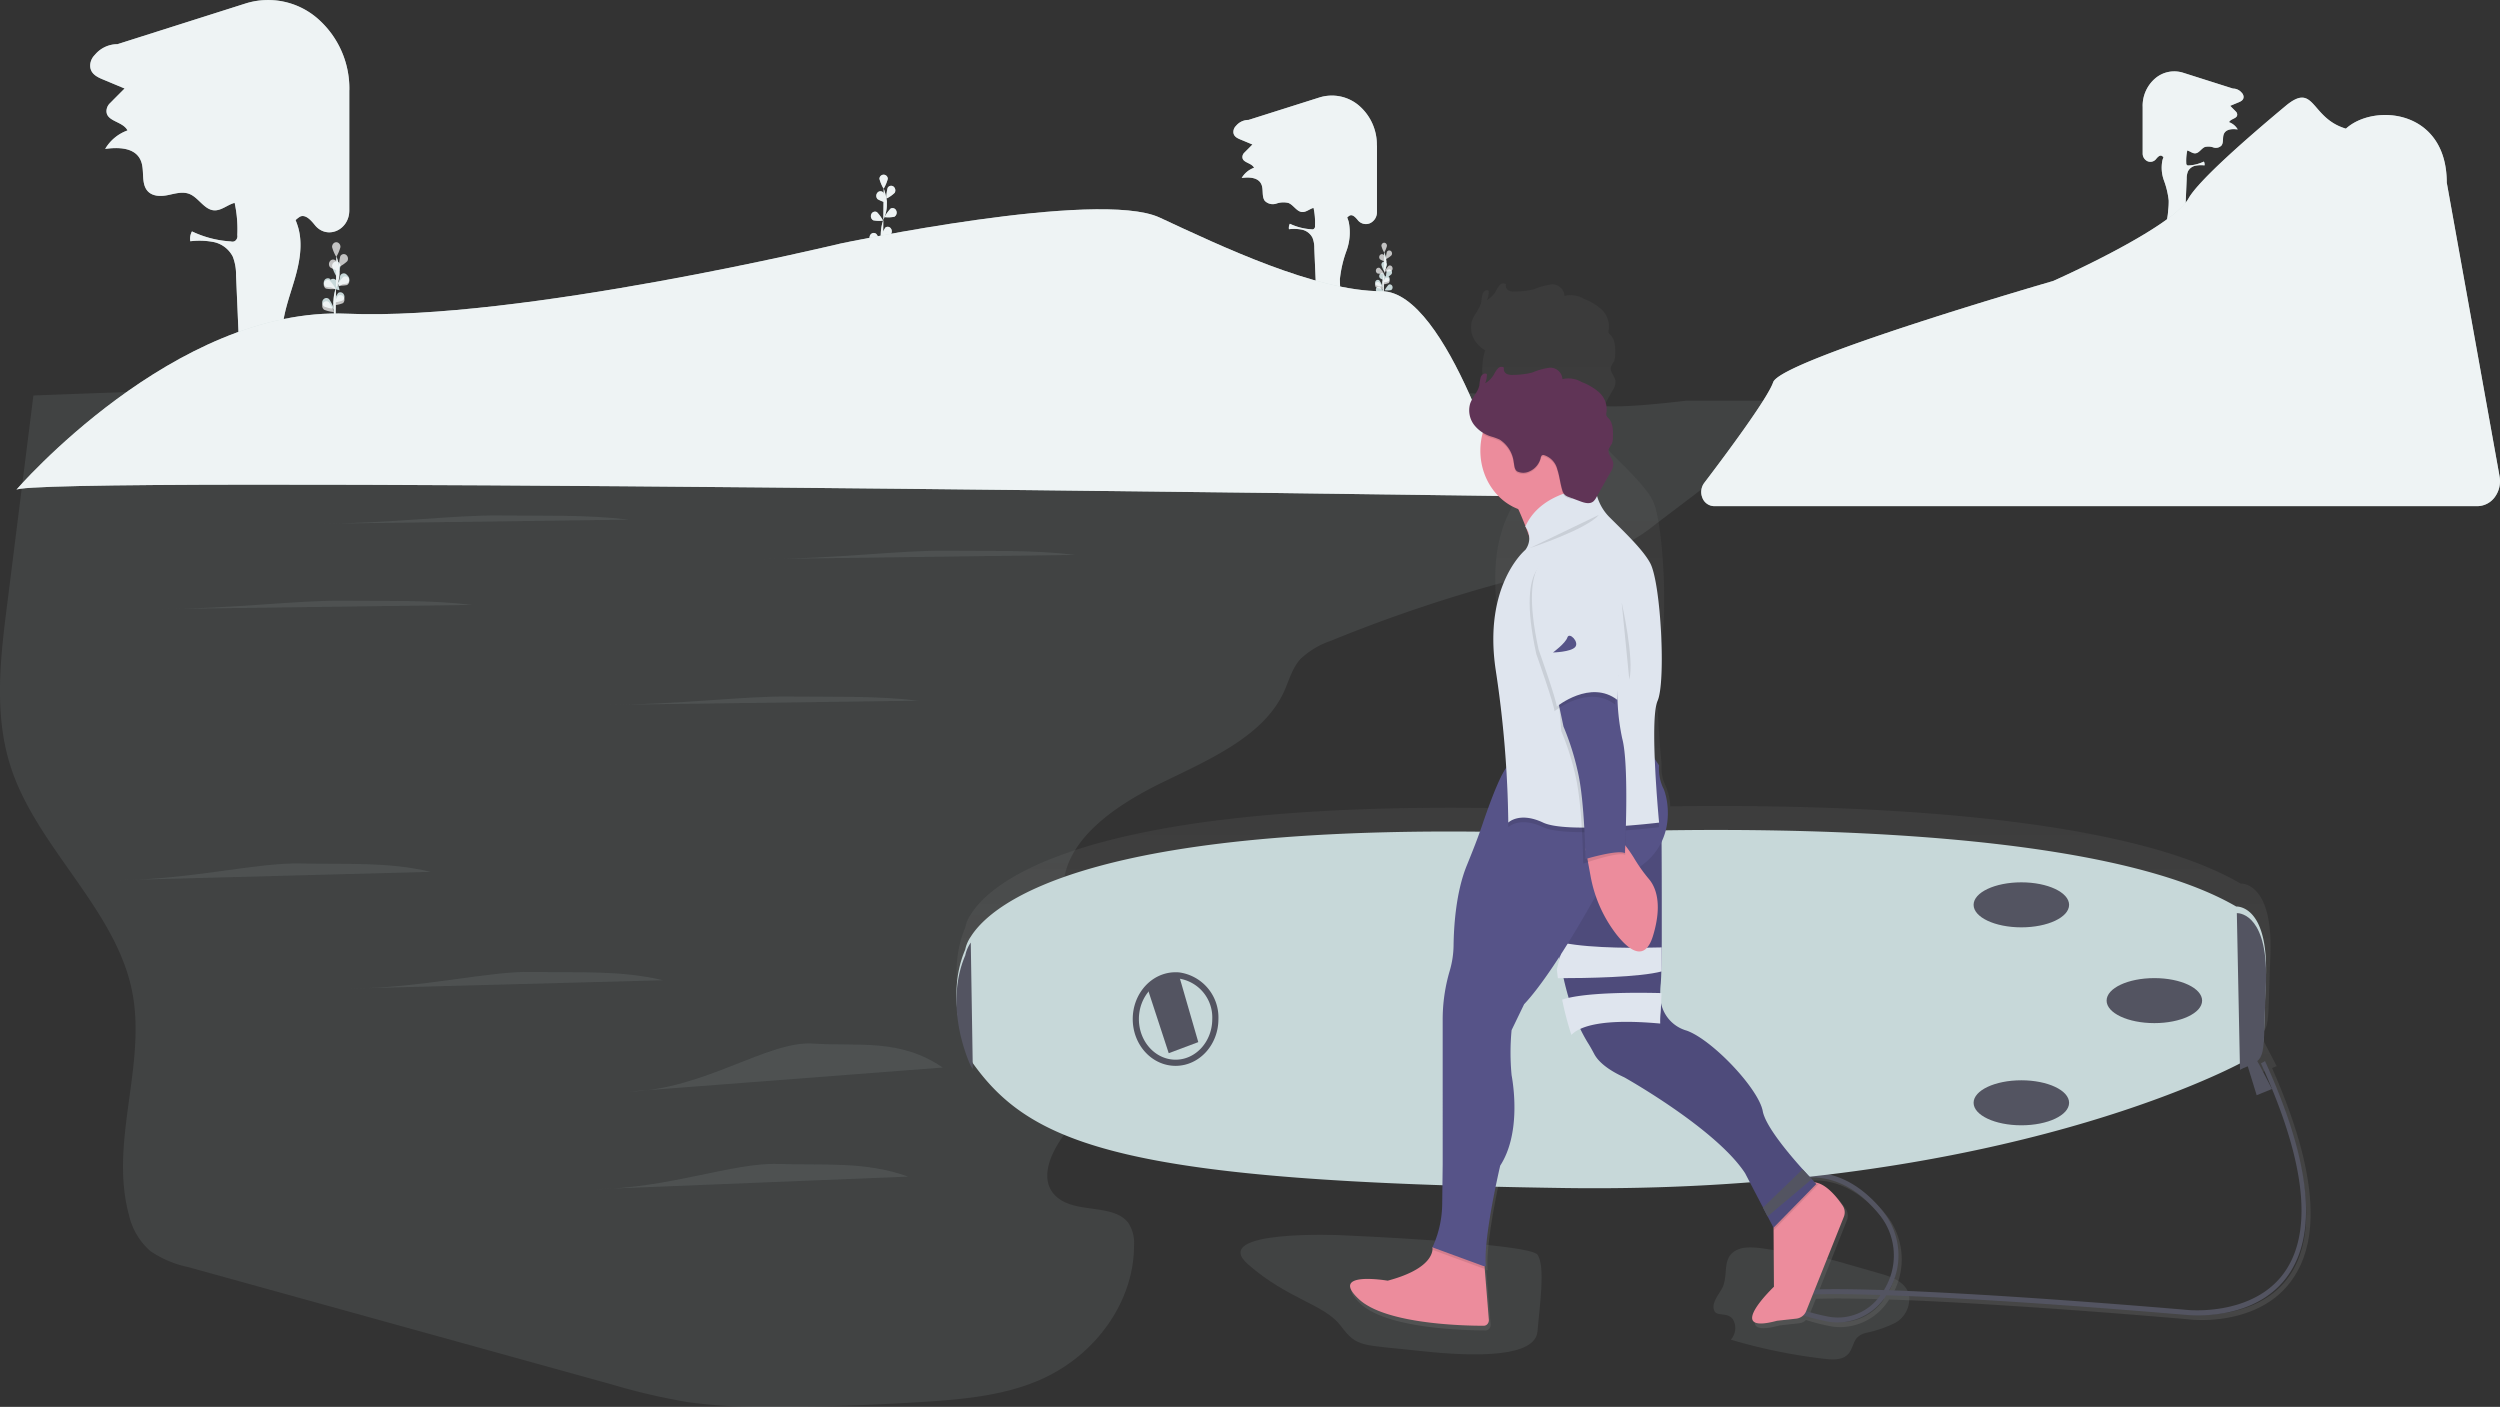 <svg xmlns="http://www.w3.org/2000/svg" xmlns:xlink="http://www.w3.org/1999/xlink" width="406" height="228.477" viewBox="0 0 406 228.477">
  <rect x="0" y="0" width="406" height="228.477" fill="#333333" stroke="none"/>
  <defs>
    <linearGradient id="linear-gradient" x1="0.5" y1="1" x2="0.5" gradientUnits="objectBoundingBox">
      <stop offset="0" stop-color="gray" stop-opacity="0.251"/>
      <stop offset="0.54" stop-color="gray" stop-opacity="0.122"/>
      <stop offset="1" stop-color="gray" stop-opacity="0.102"/>
    </linearGradient>
  </defs>
  <g id="undraw_surfer_m6jb" transform="translate(-0.128 -0.058)">
    <path id="Path_97" data-name="Path 97" d="M185.419,263.118s-.9-3.347.169-5.81a5.752,5.752,0,0,0,.387-3.319,9.535,9.535,0,0,0-.427-1.559" transform="translate(-130.797 -210.819)" fill="#c7d8d9"/>
    <path id="Path_98" data-name="Path 98" d="M185.839,247.263a6.207,6.207,0,0,1-.674,1.579,6.191,6.191,0,0,1-.678-1.579.77.77,0,0,1,.323-.691.626.626,0,0,1,.706,0A.77.77,0,0,1,185.839,247.263Z" transform="translate(-130.424 -203.939)" fill="#c7d8d9"/>
    <path id="Path_99" data-name="Path 99" d="M188.946,252.489a5.289,5.289,0,0,1-1.356.939,6.509,6.509,0,0,1,.222-1.748.64.64,0,0,1,.934-.219A.789.789,0,0,1,188.946,252.489Z" transform="translate(-132.416 -206.893)" fill="#c7d8d9"/>
    <path id="Path_100" data-name="Path 100" d="M188.373,261.933a4.844,4.844,0,0,1-1.6.055,6.082,6.082,0,0,1,.994-1.381.647.647,0,0,1,.907.328A.78.78,0,0,1,188.373,261.933Z" transform="translate(-131.89 -215.822)" fill="#c7d8d9"/>
    <path id="Path_101" data-name="Path 101" d="M186.651,269.509a4.924,4.924,0,0,1-1.571.355,6.067,6.067,0,0,1,.768-1.551.635.635,0,0,1,.892.189.8.8,0,0,1-.089,1Z" transform="translate(-130.806 -220.683)" fill="#c7d8d9"/>
    <path id="Path_102" data-name="Path 102" d="M183.265,254.872a5.077,5.077,0,0,0,1.514.58,6.291,6.291,0,0,0-.57-1.646.633.633,0,0,0-.956.014A.8.8,0,0,0,183.265,254.872Z" transform="translate(-129.511 -208.257)" fill="#c7d8d9"/>
    <path id="Path_103" data-name="Path 103" d="M181.051,263.4a4.954,4.954,0,0,0,1.6.055,6.175,6.175,0,0,0-.994-1.385.652.652,0,0,0-.878.347A.786.786,0,0,0,181.051,263.4Z" transform="translate(-128.004 -216.761)" fill="#c7d8d9"/>
    <path id="Path_104" data-name="Path 104" d="M180.334,272.139a4.906,4.906,0,0,0,1.571.355,6.117,6.117,0,0,0-.768-1.547.628.628,0,0,0-.7-.139.738.738,0,0,0-.425.626.767.767,0,0,0,.32.7Z" transform="translate(-127.555 -222.301)" fill="#c7d8d9"/>
    <g id="Group_14" data-name="Group 14" transform="translate(52.456 39.396)" opacity="0.7">
      <path id="Path_105" data-name="Path 105" d="M185.419,263.118s-.9-3.347.169-5.81a5.752,5.752,0,0,0,.387-3.319,9.535,9.535,0,0,0-.427-1.559" transform="translate(-183.253 -250.075)" fill="#fff"/>
      <path id="Path_106" data-name="Path 106" d="M185.839,247.263a6.207,6.207,0,0,1-.674,1.579,6.191,6.191,0,0,1-.678-1.579.77.77,0,0,1,.323-.691.626.626,0,0,1,.706,0A.77.77,0,0,1,185.839,247.263Z" transform="translate(-182.88 -246.463)" fill="#fff"/>
      <path id="Path_107" data-name="Path 107" d="M188.946,252.489a5.289,5.289,0,0,1-1.356.939,6.509,6.509,0,0,1,.222-1.748.64.64,0,0,1,.934-.219A.789.789,0,0,1,188.946,252.489Z" transform="translate(-184.871 -249.416)" fill="#fff"/>
      <path id="Path_108" data-name="Path 108" d="M188.373,261.933a4.844,4.844,0,0,1-1.6.055,6.082,6.082,0,0,1,.994-1.381.647.647,0,0,1,.907.328A.78.78,0,0,1,188.373,261.933Z" transform="translate(-184.346 -254.976)" fill="#fff"/>
      <path id="Path_109" data-name="Path 109" d="M186.651,269.509a4.924,4.924,0,0,1-1.571.355,6.067,6.067,0,0,1,.768-1.551.635.635,0,0,1,.892.189.8.8,0,0,1-.089,1Z" transform="translate(-183.262 -259.623)" fill="#fff"/>
      <path id="Path_110" data-name="Path 110" d="M183.265,254.872a5.077,5.077,0,0,0,1.514.58,6.291,6.291,0,0,0-.57-1.646.633.633,0,0,0-.956.014A.8.8,0,0,0,183.265,254.872Z" transform="translate(-181.967 -250.78)" fill="#fff"/>
      <path id="Path_111" data-name="Path 111" d="M181.051,263.4a4.954,4.954,0,0,0,1.6.055,6.175,6.175,0,0,0-.994-1.385.652.652,0,0,0-.878.347A.786.786,0,0,0,181.051,263.4Z" transform="translate(-180.46 -255.874)" fill="#fff"/>
      <path id="Path_112" data-name="Path 112" d="M180.334,272.139a4.906,4.906,0,0,0,1.571.355,6.117,6.117,0,0,0-.768-1.547.628.628,0,0,0-.7-.139.738.738,0,0,0-.425.626.767.767,0,0,0,.32.7Z" transform="translate(-180.011 -261.168)" fill="#fff"/>
    </g>
    <path id="Path_113" data-name="Path 113" d="M433.229,227.1s-.9-3.351.169-5.814a5.743,5.743,0,0,0,.387-3.319,9.494,9.494,0,0,0-.427-1.555" transform="translate(-289.718 -185.748)" fill="#c7d8d9"/>
    <path id="Path_114" data-name="Path 114" d="M433.652,211.4a6.449,6.449,0,0,1-.674,1.6,6.052,6.052,0,0,1-.678-1.6.676.676,0,1,1,1.352,0Z" transform="translate(-289.348 -182.296)" fill="#c7d8d9"/>
    <path id="Path_115" data-name="Path 115" d="M436.756,216.459a5.291,5.291,0,0,1-1.356.939,6.528,6.528,0,0,1,.222-1.748.64.64,0,0,1,.934-.219A.789.789,0,0,1,436.756,216.459Z" transform="translate(-291.337 -185.083)" fill="#c7d8d9"/>
    <path id="Path_116" data-name="Path 116" d="M436.183,225.9a4.867,4.867,0,0,1-1.6.059,6.173,6.173,0,0,1,.994-1.385.648.648,0,0,1,.908.328A.78.78,0,0,1,436.183,225.9Z" transform="translate(-290.811 -190.643)" fill="#c7d8d9"/>
    <path id="Path_117" data-name="Path 117" d="M434.461,233.489a5.007,5.007,0,0,1-1.571.351,6.058,6.058,0,0,1,.768-1.547.635.635,0,0,1,.892.189.8.8,0,0,1-.089,1Z" transform="translate(-289.727 -195.296)" fill="#c7d8d9"/>
    <path id="Path_118" data-name="Path 118" d="M431.075,218.842a5,5,0,0,0,1.514.584,6.357,6.357,0,0,0-.57-1.65.633.633,0,0,0-.956.014A.8.8,0,0,0,431.075,218.842Z" transform="translate(-288.432 -186.447)" fill="#c7d8d9"/>
    <path id="Path_119" data-name="Path 119" d="M428.807,227.353a4.844,4.844,0,0,0,1.6.055,6.082,6.082,0,0,0-.994-1.381.648.648,0,0,0-.908.328A.78.78,0,0,0,428.807,227.353Z" transform="translate(-286.871 -191.521)" fill="#c7d8d9"/>
    <path id="Path_120" data-name="Path 120" d="M428.144,236.113a4.876,4.876,0,0,0,1.571.351,6.179,6.179,0,0,0-.768-1.547.628.628,0,0,0-.7-.139.738.738,0,0,0-.425.626.767.767,0,0,0,.32.7Z" transform="translate(-286.476 -196.835)" fill="#c7d8d9"/>
    <g id="Group_15" data-name="Group 15" transform="translate(141.345 28.411)" opacity="0.7">
      <path id="Path_121" data-name="Path 121" d="M433.229,227.1s-.9-3.351.169-5.814a5.743,5.743,0,0,0,.387-3.319,9.494,9.494,0,0,0-.427-1.555" transform="translate(-431.063 -214.159)" fill="#fff"/>
      <path id="Path_122" data-name="Path 122" d="M433.652,211.4a6.449,6.449,0,0,1-.674,1.6,6.052,6.052,0,0,1-.678-1.6.676.676,0,1,1,1.352,0Z" transform="translate(-430.693 -210.707)" fill="#fff"/>
      <path id="Path_123" data-name="Path 123" d="M436.756,216.459a5.291,5.291,0,0,1-1.356.939,6.528,6.528,0,0,1,.222-1.748.64.64,0,0,1,.934-.219A.789.789,0,0,1,436.756,216.459Z" transform="translate(-432.681 -213.494)" fill="#fff"/>
      <path id="Path_124" data-name="Path 124" d="M436.183,225.9a4.867,4.867,0,0,1-1.6.059,6.173,6.173,0,0,1,.994-1.385.648.648,0,0,1,.908.328A.78.78,0,0,1,436.183,225.9Z" transform="translate(-432.156 -219.054)" fill="#fff"/>
      <path id="Path_125" data-name="Path 125" d="M434.461,233.489a5.007,5.007,0,0,1-1.571.351,6.058,6.058,0,0,1,.768-1.547.635.635,0,0,1,.892.189.8.8,0,0,1-.089,1Z" transform="translate(-431.072 -223.707)" fill="#fff"/>
      <path id="Path_126" data-name="Path 126" d="M431.075,218.842a5,5,0,0,0,1.514.584,6.357,6.357,0,0,0-.57-1.65.633.633,0,0,0-.956.014A.8.8,0,0,0,431.075,218.842Z" transform="translate(-429.777 -214.859)" fill="#fff"/>
      <path id="Path_127" data-name="Path 127" d="M428.807,227.353a4.844,4.844,0,0,0,1.6.055,6.082,6.082,0,0,0-.994-1.381.648.648,0,0,0-.908.328A.78.78,0,0,0,428.807,227.353Z" transform="translate(-428.216 -219.932)" fill="#fff"/>
      <path id="Path_128" data-name="Path 128" d="M428.144,236.113a4.876,4.876,0,0,0,1.571.351,6.179,6.179,0,0,0-.768-1.547.628.628,0,0,0-.7-.139.738.738,0,0,0-.425.626.767.767,0,0,0,.32.7Z" transform="translate(-427.821 -225.247)" fill="#fff"/>
    </g>
    <path id="Path_129" data-name="Path 129" d="M660.183,257.569a6.892,6.892,0,0,1,.111-3.844,3.8,3.8,0,0,0,.258-2.194,6.1,6.1,0,0,0-.283-1.03" transform="translate(-435.341 -209.547)" fill="#c7d8d9"/>
    <path id="Path_130" data-name="Path 130" d="M660.46,247.066a4.137,4.137,0,0,1-.445,1.058,4.138,4.138,0,0,1-.448-1.058.51.51,0,0,1,.211-.464.414.414,0,0,1,.471,0,.51.51,0,0,1,.211.464Z" transform="translate(-435.094 -203.979)" fill="#c7d8d9"/>
    <path id="Path_131" data-name="Path 131" d="M662.516,250.486a3.557,3.557,0,0,1-.9.62,4.316,4.316,0,0,1,.147-1.156.442.442,0,0,1,.406-.254.448.448,0,0,1,.391.28A.534.534,0,0,1,662.516,250.486Z" transform="translate(-436.411 -205.896)" fill="#c7d8d9"/>
    <path id="Path_132" data-name="Path 132" d="M662.108,256.8a3.2,3.2,0,0,1-1.058.035,3.918,3.918,0,0,1,.656-.916.431.431,0,0,1,.577.232A.52.52,0,0,1,662.108,256.8Z" transform="translate(-436.046 -209.639)" fill="#c7d8d9"/>
    <path id="Path_133" data-name="Path 133" d="M661,261.783a3.257,3.257,0,0,1-1.04.233,4.05,4.05,0,0,1,.506-1.026.422.422,0,0,1,.6.12.529.529,0,0,1-.068.669Z" transform="translate(-435.347 -216.06)" fill="#c7d8d9"/>
    <path id="Path_134" data-name="Path 134" d="M658.726,252.083a3.379,3.379,0,0,0,1,.395,4.2,4.2,0,0,0-.38-1.089.42.42,0,0,0-.441-.149.47.47,0,0,0-.324.361A.52.52,0,0,0,658.726,252.083Z" transform="translate(-434.458 -206.822)" fill="#c7d8d9"/>
    <path id="Path_135" data-name="Path 135" d="M657.287,257.735a3.24,3.24,0,0,0,1.076.039,3.827,3.827,0,0,0-.66-.916.428.428,0,0,0-.6.217.515.515,0,0,0,.2.659Z" transform="translate(-433.485 -210.201)" fill="#c7d8d9"/>
    <path id="Path_136" data-name="Path 136" d="M656.877,263.582a3.239,3.239,0,0,0,1.04.233,3.9,3.9,0,0,0-.509-1.022.42.42,0,0,0-.624.1A.524.524,0,0,0,656.877,263.582Z" transform="translate(-433.254 -217.189)" fill="#c7d8d9"/>
    <g id="Group_16" data-name="Group 16" transform="translate(223.442 39.478)" opacity="0.7">
      <path id="Path_137" data-name="Path 137" d="M660.183,257.569a6.892,6.892,0,0,1,.111-3.844,3.8,3.8,0,0,0,.258-2.194,6.1,6.1,0,0,0-.283-1.03" transform="translate(-658.783 -248.932)" fill="#fff"/>
      <path id="Path_138" data-name="Path 138" d="M660.46,247.066a4.137,4.137,0,0,1-.445,1.058,4.138,4.138,0,0,1-.448-1.058.51.51,0,0,1,.211-.464.414.414,0,0,1,.471,0,.51.51,0,0,1,.211.464Z" transform="translate(-658.536 -246.528)" fill="#fff"/>
      <path id="Path_139" data-name="Path 139" d="M662.516,250.486a3.557,3.557,0,0,1-.9.62,4.316,4.316,0,0,1,.147-1.156.442.442,0,0,1,.406-.254.448.448,0,0,1,.391.28A.534.534,0,0,1,662.516,250.486Z" transform="translate(-659.853 -248.445)" fill="#fff"/>
      <path id="Path_140" data-name="Path 140" d="M662.108,256.8a3.2,3.2,0,0,1-1.058.035,3.918,3.918,0,0,1,.656-.916.431.431,0,0,1,.577.232A.52.52,0,0,1,662.108,256.8Z" transform="translate(-659.488 -252.188)" fill="#fff"/>
      <path id="Path_141" data-name="Path 141" d="M661,261.783a3.257,3.257,0,0,1-1.04.233,4.05,4.05,0,0,1,.506-1.026.422.422,0,0,1,.6.12.529.529,0,0,1-.068.669Z" transform="translate(-658.789 -255.235)" fill="#fff"/>
      <path id="Path_142" data-name="Path 142" d="M658.726,252.083a3.379,3.379,0,0,0,1,.395,4.2,4.2,0,0,0-.38-1.089.42.42,0,0,0-.441-.149.47.47,0,0,0-.324.361A.52.52,0,0,0,658.726,252.083Z" transform="translate(-657.9 -249.371)" fill="#fff"/>
      <path id="Path_143" data-name="Path 143" d="M657.287,257.735a3.24,3.24,0,0,0,1.076.039,3.827,3.827,0,0,0-.66-.916.428.428,0,0,0-.6.217.515.515,0,0,0,.2.659Z" transform="translate(-656.927 -252.75)" fill="#fff"/>
      <path id="Path_144" data-name="Path 144" d="M656.877,263.582a3.239,3.239,0,0,0,1.04.233,3.9,3.9,0,0,0-.509-1.022.42.42,0,0,0-.624.1A.524.524,0,0,0,656.877,263.582Z" transform="translate(-656.696 -256.315)" fill="#fff"/>
    </g>
    <path id="Path_145" data-name="Path 145" d="M117.046,153.57v19.473c0,3.209-3.6,4.787-5.563,2.412l-.068-.083c-.635-.789-1.5-1.733-2.375-1.318a4.532,4.532,0,0,0-.717.557,11.82,11.82,0,0,1,.452,1.306c.753,2.763.165,5.711-.638,8.442s-1.837,5.431-1.973,8.288a27.759,27.759,0,0,0,.219,4.12,27.3,27.3,0,0,0,1.542,7.629c.542,1.3,1.306,2.617,1.144,4.038a34.162,34.162,0,0,1-12.583-1.756c2.816-3.126,2.812-8.079,2.626-12.472l-.456-10.617a8.041,8.041,0,0,0-.527-3.035,4.528,4.528,0,0,0-3.056-2.368,12.17,12.17,0,0,0-3.842-.138,2.454,2.454,0,0,1,.265-1.6,16.989,16.989,0,0,0,6.331,1.63.753.753,0,0,0,.787-.189.944.944,0,0,0,.246-.845,20.307,20.307,0,0,0-.434-5.233h0c-1.159.3-2.184,1.31-3.375,1.212-1.564-.13-2.489-2.056-3.946-2.648-1.13-.458-2.371-.055-3.551.182s-2.586.221-3.365-.789c-.979-1.275-.359-3.3-1-4.811-.9-2.163-3.637-2.2-5.786-1.906a6.922,6.922,0,0,1,3.626-3c-.778-1.531-3.555-1.429-3.408-3.272a1.818,1.818,0,0,1,.538-1.129q1.194-1.208,2.4-2.408L77,151.755c-1-.414-2.152-1-2.019-2.451a2.5,2.5,0,0,1,.653-1.429l.226-.253a4.773,4.773,0,0,1,3.537-1.579l20.8-6.607a12.246,12.246,0,0,1,11.616,2.367,15.071,15.071,0,0,1,5.243,11.648Z" transform="translate(-60.193 -138.81)" fill="#c7d8d9"/>
    <path id="Path_146" data-name="Path 146" d="M117.046,153.57v19.473c0,3.209-3.6,4.787-5.563,2.412l-.068-.083c-.635-.789-1.5-1.733-2.375-1.318a4.532,4.532,0,0,0-.717.557,11.82,11.82,0,0,1,.452,1.306c.753,2.763.165,5.711-.638,8.442s-1.837,5.431-1.973,8.288a27.759,27.759,0,0,0,.219,4.12,27.3,27.3,0,0,0,1.542,7.629c.542,1.3,1.306,2.617,1.144,4.038a34.162,34.162,0,0,1-12.583-1.756c2.816-3.126,2.812-8.079,2.626-12.472l-.456-10.617a8.041,8.041,0,0,0-.527-3.035,4.528,4.528,0,0,0-3.056-2.368,12.17,12.17,0,0,0-3.842-.138,2.454,2.454,0,0,1,.265-1.6,16.989,16.989,0,0,0,6.331,1.63.753.753,0,0,0,.787-.189.944.944,0,0,0,.246-.845,20.307,20.307,0,0,0-.434-5.233h0c-1.159.3-2.184,1.31-3.375,1.212-1.564-.13-2.489-2.056-3.946-2.648-1.13-.458-2.371-.055-3.551.182s-2.586.221-3.365-.789c-.979-1.275-.359-3.3-1-4.811-.9-2.163-3.637-2.2-5.786-1.906a6.922,6.922,0,0,1,3.626-3c-.778-1.531-3.555-1.429-3.408-3.272a1.818,1.818,0,0,1,.538-1.129q1.194-1.208,2.4-2.408L77,151.755c-1-.414-2.152-1-2.019-2.451a2.5,2.5,0,0,1,.653-1.429l.226-.253a4.773,4.773,0,0,1,3.537-1.579l20.8-6.607a12.246,12.246,0,0,1,11.616,2.367,15.071,15.071,0,0,1,5.243,11.648Z" transform="translate(-60.193 -138.81)" fill="#fff" opacity="0.7"/>
    <path id="Path_147" data-name="Path 147" d="M615.873,186.346v10.791a1.977,1.977,0,0,1-1.135,1.8,1.679,1.679,0,0,1-1.949-.467l-.036-.047c-.359-.434-.832-.959-1.316-.73a2.355,2.355,0,0,0-.4.308,7.109,7.109,0,0,1,.251.726,8.671,8.671,0,0,1-.359,4.677,18.969,18.969,0,0,0-1.076,4.6,22.634,22.634,0,0,0,.976,6.508,4.739,4.739,0,0,1,.635,2.238,18.814,18.814,0,0,1-6.973-.975c1.56-1.729,1.56-4.476,1.456-6.911q-.129-2.94-.251-5.885a4.395,4.395,0,0,0-.294-1.681,2.51,2.51,0,0,0-1.693-1.314,6.743,6.743,0,0,0-2.127-.075,1.354,1.354,0,0,1,.147-.888,9.368,9.368,0,0,0,3.508.9.419.419,0,0,0,.436-.108.525.525,0,0,0,.135-.468,11.188,11.188,0,0,0-.237-2.9h0c-.642.166-1.213.726-1.872.671-.865-.075-1.381-1.141-2.2-1.468a3.472,3.472,0,0,0-1.969.1,1.824,1.824,0,0,1-1.862-.434c-.545-.706-.2-1.827-.556-2.668-.5-1.184-2.016-1.22-3.207-1.058a3.837,3.837,0,0,1,2.009-1.662c-.43-.853-1.969-.789-1.89-1.812a1.017,1.017,0,0,1,.3-.628l1.327-1.334-1.969-.821c-.556-.229-1.2-.553-1.119-1.358a1.378,1.378,0,0,1,.359-.789l.129-.142a2.632,2.632,0,0,1,1.959-.88l11.518-3.647a6.786,6.786,0,0,1,6.427,1.32,8.352,8.352,0,0,1,2.9,6.447Z" transform="translate(-392.125 -162.626)" fill="#c7d8d9"/>
    <path id="Path_148" data-name="Path 148" d="M615.873,186.346v10.791a1.977,1.977,0,0,1-1.135,1.8,1.679,1.679,0,0,1-1.949-.467l-.036-.047c-.359-.434-.832-.959-1.316-.73a2.355,2.355,0,0,0-.4.308,7.109,7.109,0,0,1,.251.726,8.671,8.671,0,0,1-.359,4.677,18.969,18.969,0,0,0-1.076,4.6,22.634,22.634,0,0,0,.976,6.508,4.739,4.739,0,0,1,.635,2.238,18.814,18.814,0,0,1-6.973-.975c1.56-1.729,1.56-4.476,1.456-6.911q-.129-2.94-.251-5.885a4.395,4.395,0,0,0-.294-1.681,2.51,2.51,0,0,0-1.693-1.314,6.743,6.743,0,0,0-2.127-.075,1.354,1.354,0,0,1,.147-.888,9.368,9.368,0,0,0,3.508.9.419.419,0,0,0,.436-.108.525.525,0,0,0,.135-.468,11.188,11.188,0,0,0-.237-2.9h0c-.642.166-1.213.726-1.872.671-.865-.075-1.381-1.141-2.2-1.468a3.472,3.472,0,0,0-1.969.1,1.824,1.824,0,0,1-1.862-.434c-.545-.706-.2-1.827-.556-2.668-.5-1.184-2.016-1.22-3.207-1.058a3.837,3.837,0,0,1,2.009-1.662c-.43-.853-1.969-.789-1.89-1.812a1.017,1.017,0,0,1,.3-.628l1.327-1.334-1.969-.821c-.556-.229-1.2-.553-1.119-1.358a1.378,1.378,0,0,1,.359-.789l.129-.142a2.632,2.632,0,0,1,1.959-.88l11.518-3.647a6.786,6.786,0,0,1,6.427,1.32,8.352,8.352,0,0,1,2.9,6.447Z" transform="translate(-392.125 -162.626)" fill="#fff" opacity="0.7"/>
    <path id="Path_149" data-name="Path 149" d="M1004.2,174v7.566a1.377,1.377,0,0,0,.79,1.266,1.169,1.169,0,0,0,1.363-.33l.025-.032c.248-.3.585-.675.926-.513a1.877,1.877,0,0,1,.28.217,4.237,4.237,0,0,0-.176.509,6.07,6.07,0,0,0,.251,3.288,13.656,13.656,0,0,1,.768,3.228,10.9,10.9,0,0,1-.086,1.6,10.642,10.642,0,0,1-.6,2.968,3.351,3.351,0,0,0-.445,1.579,13.283,13.283,0,0,0,4.9-.687c-1.1-1.216-1.1-3.157-1.022-4.855.057-1.377.118-2.763.176-4.132a3.1,3.1,0,0,1,.2-1.184,1.761,1.761,0,0,1,1.191-.924,4.748,4.748,0,0,1,1.5-.055.984.984,0,0,0-.1-.624,6.591,6.591,0,0,1-2.464.635.377.377,0,0,1-.3-.075.464.464,0,0,1-.1-.328,7.738,7.738,0,0,1,.169-2.037h0c.448.118.85.509,1.313.47.61-.051.969-.789,1.542-1.03a2.45,2.45,0,0,1,1.385.071,1.272,1.272,0,0,0,1.306-.308c.384-.493.144-1.283.391-1.871.359-.841,1.435-.856,2.253-.742a2.678,2.678,0,0,0-1.413-1.184c.3-.6,1.385-.557,1.327-1.275a.686.686,0,0,0-.208-.438l-.932-.939,1.385-.576c.391-.162.839-.395.786-.955a.978.978,0,0,0-.255-.553l-.09-.1a1.847,1.847,0,0,0-1.377-.62l-8.1-2.573a4.769,4.769,0,0,0-4.522.921,5.869,5.869,0,0,0-2.042,4.533Z" transform="translate(-656.102 -156.589)" fill="#c7d8d9"/>
    <path id="Path_150" data-name="Path 150" d="M1004.2,174v7.566a1.377,1.377,0,0,0,.79,1.266,1.169,1.169,0,0,0,1.363-.33l.025-.032c.248-.3.585-.675.926-.513a1.877,1.877,0,0,1,.28.217,4.237,4.237,0,0,0-.176.509,6.07,6.07,0,0,0,.251,3.288,13.656,13.656,0,0,1,.768,3.228,10.9,10.9,0,0,1-.086,1.6,10.642,10.642,0,0,1-.6,2.968,3.351,3.351,0,0,0-.445,1.579,13.283,13.283,0,0,0,4.9-.687c-1.1-1.216-1.1-3.157-1.022-4.855.057-1.377.118-2.763.176-4.132a3.1,3.1,0,0,1,.2-1.184,1.761,1.761,0,0,1,1.191-.924,4.748,4.748,0,0,1,1.5-.055.984.984,0,0,0-.1-.624,6.591,6.591,0,0,1-2.464.635.377.377,0,0,1-.3-.075.464.464,0,0,1-.1-.328,7.738,7.738,0,0,1,.169-2.037h0c.448.118.85.509,1.313.47.61-.051.969-.789,1.542-1.03a2.45,2.45,0,0,1,1.385.071,1.272,1.272,0,0,0,1.306-.308c.384-.493.144-1.283.391-1.871.359-.841,1.435-.856,2.253-.742a2.678,2.678,0,0,0-1.413-1.184c.3-.6,1.385-.557,1.327-1.275a.686.686,0,0,0-.208-.438l-.932-.939,1.385-.576c.391-.162.839-.395.786-.955a.978.978,0,0,0-.255-.553l-.09-.1a1.847,1.847,0,0,0-1.377-.62l-8.1-2.573a4.769,4.769,0,0,0-4.522.921,5.869,5.869,0,0,0-2.042,4.533Z" transform="translate(-656.102 -156.589)" fill="#fff" opacity="0.7"/>
    <path id="Path_151" data-name="Path 151" d="M308,341.659h16.4c6.04,0-16.97,16.577-22.046,20.563-5.825,4.566-13.72,6.271-21.185,8.186a236.081,236.081,0,0,0-30.848,10.226,13.6,13.6,0,0,0-4.964,2.94c-1.413,1.539-1.89,3.572-2.74,5.411-3.329,7.175-12.006,10.917-19.671,14.647s-15.783,9.236-16.141,16.971c-.151,3.078,1.4,6.524,4.663,7.59,3.946,1.3,9.563-1.006,11.991,2.056a5.4,5.4,0,0,1,.653,4.341c-1.614,9.421-8.967,17.121-15.725,24.525-3.246,3.552-6.259,9.228-2.285,12.148,3.174,2.333,8.9.88,11.238,3.892a5.836,5.836,0,0,1,.954,3.627c.05,9.042-6.116,17.895-15.255,21.889-5.911,2.589-12.644,3.193-19.219,3.6-8.315.525-16.647.813-24.983.789a88.81,88.81,0,0,1-12.963-.758,103.16,103.16,0,0,1-12.554-2.928L64.7,482.366a17.156,17.156,0,0,1-6.141-2.593,11.022,11.022,0,0,1-3.5-5.92c-3.228-11.888,2.984-24.47.477-36.508-2.737-13.143-15.284-23.1-19.567-35.916-2.9-8.683-1.793-17.954-.642-26.945l4.226-33.666c78.455-3.008,157.365-4.117,235.773-.245C294.6,341.509,288.862,343.9,308,341.659Z" transform="translate(-34 -276.531)" fill="#c7d8d9" opacity="0.1"/>
    <path id="Path_152" data-name="Path 152" d="M806.456,245.388a2.084,2.084,0,0,1-1.892-1.323,2.483,2.483,0,0,1,.288-2.446c3.867-5.087,10.331-13.814,11.191-16.344,1.234-3.655,45.472-16.45,45.472-16.45s19.273-8.533,21.992-13.419c1.611-2.885,9.541-9.827,15.747-15,4.8-4.01,3.992,1.973,9.807,3.678h0c4.541-4.136,16.378-3.157,16.378,8.77l8.573,47.693a4.358,4.358,0,0,1-.766,3.361,3.564,3.564,0,0,1-2.846,1.482Z" transform="translate(-527.956 -163.133)" fill="#c7d8d9"/>
    <path id="Path_153" data-name="Path 153" d="M806.456,245.388a2.084,2.084,0,0,1-1.892-1.323,2.483,2.483,0,0,1,.288-2.446c3.867-5.087,10.331-13.814,11.191-16.344,1.234-3.655,45.472-16.45,45.472-16.45s19.273-8.533,21.992-13.419c1.611-2.885,9.541-9.827,15.747-15,4.8-4.01,3.992,1.973,9.807,3.678h0c4.541-4.136,16.378-3.157,16.378,8.77l8.573,47.693a4.358,4.358,0,0,1-.766,3.361,3.564,3.564,0,0,1-2.846,1.482Z" transform="translate(-527.956 -163.133)" fill="#fff" opacity="0.7"/>
    <path id="Path_154" data-name="Path 154" d="M41.41,278.688s25.708-29.846,53.719-28.638,80.194-11.4,80.194-11.4,41.821-8.857,51.8-4.215S252.443,246.4,263.19,246.4s20.335,33.264,20.335,33.264S41.41,276.249,41.41,278.688Z" transform="translate(-38.67 -199.045)" fill="#c7d8d9"/>
    <path id="Path_155" data-name="Path 155" d="M41.41,278.688s25.708-29.846,53.719-28.638,80.194-11.4,80.194-11.4,41.821-8.857,51.8-4.215S252.443,246.4,263.19,246.4s20.335,33.264,20.335,33.264S41.41,276.249,41.41,278.688Z" transform="translate(-38.67 -199.045)" fill="#fff" opacity="0.7"/>
    <path id="Path_156" data-name="Path 156" d="M813.115,707.321a2.8,2.8,0,0,1-.395,3.2,88.57,88.57,0,0,0,15.424,3.134c1.334.15,2.891.174,3.763-.947.585-.758.718-1.883,1.367-2.562a3.148,3.148,0,0,1,1.417-.73,19.522,19.522,0,0,0,4.76-1.642,4.45,4.45,0,0,0,2.21-4.5c-.481-2.044-2.644-2.9-4.505-3.434l-5.8-1.666a55.3,55.3,0,0,0-10.567-2.056c-1.987-.173-5.223-1.109-7.113-.15-2.339,1.184-1.392,3.5-2.174,5.778-.384,1.117-2.192,2.83-1.392,4.207C810.564,706.741,812.376,706.027,813.115,707.321Z" transform="translate(-531.508 -492.902)" fill="#c7d8d9" opacity="0.1"/>
    <path id="Path_157" data-name="Path 157" d="M612.064,690.415S590.5,689.448,597,695.151s12.407,6.461,15.065,10,3.261,3,12.737,4.049,18.85.995,19.2-3.158,1.32-10.581,0-12.46S612.064,690.415,612.064,690.415Z" transform="translate(-394.188 -489.762)" fill="#c7d8d9" opacity="0.1"/>
    <path id="Path_158" data-name="Path 158" d="M680.817,426.284l.75-.308-2.64-5.107c1.643-1.141,1.191-3.071,1.621-12.594.516-11.418-4.043-11.927-4.731-11.935h-.086c-20.141-11.84-67.138-12.914-92.648-12.543a9.343,9.343,0,0,0-.782-3.434,6.331,6.331,0,0,1-.635-2.81h0v-.825s-.757-7.988-.793-13.991a17.044,17.044,0,0,1,.545-5.21c.495-1.121.7-3.97.681-7.305.036-5.952-.717-13.885-1.862-16.127s-4.351-5.277-6.69-7.633a8.084,8.084,0,0,1-2.256-4.866,10.148,10.148,0,0,0-1.159.091l-.118-.395v-.04a1.285,1.285,0,0,0,.972-.3,2.461,2.461,0,0,0,.481-.667l2.281-4.073a2.522,2.522,0,0,0,.456-1.448c-.082-.841-.965-1.523-.75-2.336a5.439,5.439,0,0,1,.517-.916,2.671,2.671,0,0,0,.172-1.018c.043-1.137.029-2.427-.717-3.2a1.244,1.244,0,0,1-.337-.426,1.3,1.3,0,0,1,.022-.608,3.8,3.8,0,0,0-1.195-3.193,9.244,9.244,0,0,0-2.852-1.7,4.206,4.206,0,0,0-3.146-.478,1.993,1.993,0,0,0-2.052-1.875,11.212,11.212,0,0,0-2.87.789,12.39,12.39,0,0,1-3.024.371,2.1,2.1,0,0,1-1.115-.158.916.916,0,0,1-.456-1.034.756.756,0,0,0-.986.138,4.482,4.482,0,0,0-.639.979,4.159,4.159,0,0,1-1.435,1.476,3.594,3.594,0,0,0,.269-1.52c-.359-.256-.821.067-.986.486a7.176,7.176,0,0,0-.226,1.346c-.222,1.137-1.144,1.95-1.507,3.043a3.97,3.97,0,0,0,.639,3.469,4.976,4.976,0,0,0,1.5,1.334c-.036.114-.075.229-.108.347-1.308,4.978.989,10.244,5.337,12.235l.233.513c.524,1.156,1.177,2.668,1.715,4.172l.093.257a8.646,8.646,0,0,0-.412.809,3.184,3.184,0,0,1,0,3.84s-5.38,4.476-5.208,15.16a34.486,34.486,0,0,0,.391,5.482,187.33,187.33,0,0,1,2.034,24.21c-.911.856-2.238,4.117-3.379,7.305-66.277-.88-80.991,12.077-84.219,17.267a5.635,5.635,0,0,0-.893,2.1c-3.705,8.707.926,18.242.926,18.242l.3.434c8.684,12.3,22.2,18.27,76.582,20.089v.186l-.075,6.512a17.661,17.661,0,0,1-1.6,7.1h0a1.449,1.449,0,0,1,0,.395v.032h0c-.09.959-.976,3.374-7.3,5.068,0,0-9.728-1.677-4.692,3.055,4.3,4.061,16.859,4.341,20.338,4.361a.808.808,0,0,0,.613-.3.983.983,0,0,0,.215-.7l-.671-8.4-.032-.395h.222c-.43-4.661,2.346-16.525,2.346-16.525a1.423,1.423,0,0,0,.075-.126c3.332.079,6.794.142,10.4.193,9.965.142,19.284-.154,27.957-.77a18.281,18.281,0,0,1,1.456,1.934l2.923,5.672.75,1.452.961,1.863v.43h0l.061,9.263s-8.308,7.992.5,5.589l3.192-.351a1.847,1.847,0,0,0,1.076-.533,32.8,32.8,0,0,0,3.946,1.014,9.225,9.225,0,0,0,1.664.154,9.47,9.47,0,0,0,7.891-4.487c4.3.146,9.685.395,16.324.813,16.26.991,32.462,2.415,32.617,2.431.477.051,11.762,1.227,16.959-7.152C688.913,453.015,687.639,441.684,680.817,426.284ZM609.25,467.4a32.545,32.545,0,0,1-3.587-.908.234.234,0,0,1,0-.043l1.076-2.68c2.475-.083,6.008-.079,11.051.079A8.389,8.389,0,0,1,609.25,467.4Zm9.068-4.341c-5.054-.166-8.67-.182-11.267-.1L611.786,451a1.99,1.99,0,0,0-.19-1.823c-.764-1.141-2.231-3.043-3.817-3.647h0a2.837,2.837,0,0,0-.717-.178l-.5-.525-.262-.28c2.443-.091,6.995.655,11.371,6.224a10.773,10.773,0,0,1,1.055,11.56c-.133.225-.266.47-.409.707Zm65.67-3.552c-4.95,7.976-16.167,6.816-16.289,6.8s-16.758-1.472-33.219-2.471c-6.148-.371-11.177-.616-15.3-.762.064-.118.125-.233.186-.355a11.6,11.6,0,0,0-1.144-12.5c-4.989-6.354-10.244-6.71-12.63-6.457l-.513-.568c-.556-.624-1.176-1.334-1.793-2.088,44.156-4.46,69.247-16.944,73.056-18.945l.513-.28.585-.237,1.639,5.38,1.051-.434c6.711,15.136,8.017,26.211,3.86,32.916Z" transform="translate(-311.713 -252.781)" fill="url(#linear-gradient)"/>
    <path id="Path_159" data-name="Path 159" d="M667.909,706.037a.97.97,0,0,1-.216.692.8.8,0,0,1-.609.294c-3.462,0-15.966-.3-20.267-4.306-5.022-4.673,4.663-3.015,4.663-3.015,6.3-1.673,7.174-4.057,7.274-5a.115.115,0,0,1,0-.032,1.378,1.378,0,0,0,0-.395l.251-.162.95-.62,7.135,2.368.147,1.859Z" transform="translate(-425.993 -491.661)" fill="#ec8c9c"/>
    <path id="Path_160" data-name="Path 160" d="M847.618,661.32a9.077,9.077,0,0,1-1.654-.15,37.051,37.051,0,0,1-5.739-1.6c-2.26-.821-3.092-1.421-2.959-2.151.126-.671.359-1.934,17.863-1.354.143-.237.28-.478.4-.718a10.551,10.551,0,0,0-1.051-11.414c-6.345-8.008-13.064-5.92-13.132-5.893l-.212-.789c.072-.024,7.224-2.285,13.9,6.133a11.374,11.374,0,0,1,1.137,12.357c-.057.118-.122.237-.183.351,4.107.146,9.122.395,15.245.754,16.4.983,32.943,2.423,33.108,2.439s11.3,1.16,16.228-6.709c4.218-6.741,2.8-17.954-4.218-33.327l.66-.367c7.149,15.665,8.551,27.154,4.164,34.156-5.183,8.288-16.425,7.1-16.9,7.061-.154,0-16.3-1.421-32.5-2.4-6.632-.395-11.973-.655-16.271-.789a9.453,9.453,0,0,1-7.888,4.416ZM838,657.567c.1.134.538.541,2.443,1.227a36.074,36.074,0,0,0,5.635,1.579,8.4,8.4,0,0,0,8.5-3.509C841.107,656.422,838.421,657.128,838,657.567Z" transform="translate(-549.045 -446.498)" fill="#535461"/>
    <path id="Path_161" data-name="Path 161" d="M831,674.107l-.122,2.033.061,9.579s-8.279,7.894.491,5.526l3.182-.351a1.973,1.973,0,0,0,1.582-1.263l6.1-15.274a1.95,1.95,0,0,0-.187-1.8c-1-1.48-3.2-4.251-5.291-3.726C833.98,669.536,831,674.107,831,674.107Z" transform="translate(-542.724 -476.694)" fill="#ec8c9c"/>
    <path id="Path_162" data-name="Path 162" d="M679.8,538.944c-.556,12.188.359,11.781-3.695,13.419l-.509.276c-4.763,2.475-42.786,21.174-109.679,20.231-70.929-1.006-86.493-6.788-96.113-20.29-.1-.142-.2-.284-.3-.43,0,0-4.613-9.413-.922-18.013a5.635,5.635,0,0,1,.893-2.076c3.4-5.423,19.628-19.434,96.027-16.75,0,0,81.238-4.6,109.482,11.84h.086C675.758,527.171,680.3,527.672,679.8,538.944Z" transform="translate(-311.698 -379.876)" fill="#c7d8d9"/>
    <path id="Path_163" data-name="Path 163" d="M781.111,579.441l-6.952,7.1-.958-1.839-.746-1.437-2.913-5.581c-4.738-7.242-19.632-15.574-19.632-15.574-3.164-1.437-4.373-2.869-4.832-3.718-.359-.667-.718-1.342-1.13-1.973a27.591,27.591,0,0,1-2.633-5.833,51,51,0,0,1-1.5-5.727c-.359-1.693-.56-3.157-.692-4.172-.115-.908-.161-1.444-.161-1.444l1.076-4.294,3.365-13.518,12.554-.675s.061,7.807.05,14.935v3.9c0,1.579-.025,3.011-.043,4.207-.032,1.484-.072,2.589-.122,3.094a12.781,12.781,0,0,0-.075,1.855,5.882,5.882,0,0,0,4.3,5.794c4.154,1.492,11.661,9.417,12.339,13.072.445,2.4,4.082,6.769,6.518,9.472.581.643,1.076,1.184,1.474,1.6C780.831,579.157,781.111,579.441,781.111,579.441Z" transform="translate(-486.01 -387.104)" fill="#565388"/>
    <path id="Path_164" data-name="Path 164" d="M781.111,579.441l-6.952,7.1-.958-1.839-.746-1.437-2.913-5.581c-4.738-7.242-19.632-15.574-19.632-15.574-3.164-1.437-4.373-2.869-4.832-3.718-.359-.667-.718-1.342-1.13-1.973a27.591,27.591,0,0,1-2.633-5.833,51,51,0,0,1-1.5-5.727c-.359-1.693-.56-3.157-.692-4.172-.115-.908-.161-1.444-.161-1.444l1.076-4.294,3.365-13.518,12.554-.675s.061,7.807.05,14.935v3.9c0,1.579-.025,3.011-.043,4.207-.032,1.484-.072,2.589-.122,3.094a12.781,12.781,0,0,0-.075,1.855,5.882,5.882,0,0,0,4.3,5.794c4.154,1.492,11.661,9.417,12.339,13.072.445,2.4,4.082,6.769,6.518,9.472.581.643,1.076,1.184,1.474,1.6C780.831,579.157,781.111,579.441,781.111,579.441Z" transform="translate(-486.01 -387.104)" opacity="0.1"/>
    <path id="Path_165" data-name="Path 165" d="M756.014,557.392v3.9c-3.616.959-12.138,1.1-16.859,1.1-.115-.908-.165-1.444-.165-1.444l1.076-4.294C744.844,557.6,752.66,557.491,756.014,557.392Z" transform="translate(-486.029 -403.476)" fill="#dfe5ee"/>
    <path id="Path_166" data-name="Path 166" d="M757.385,582.088a12.778,12.778,0,0,0-.075,1.851c-9.452-.868-13.082.454-14.427,1.843a50.992,50.992,0,0,1-1.5-5.727c3.709-1.247,12.554-1.156,16.141-1.062C757.46,580.478,757.421,581.583,757.385,582.088Z" transform="translate(-487.562 -417.656)" fill="#dfe5ee"/>
    <path id="Path_167" data-name="Path 167" d="M691.161,697.765h-.176l-8.307-3.047a.111.111,0,0,1,0-.028c.082-.178.158-.359.237-.541l.951-.62L691,695.9Z" transform="translate(-449.916 -491.685)" opacity="0.1"/>
    <path id="Path_168" data-name="Path 168" d="M718.242,489.638l1.23,1.827a7.457,7.457,0,0,0,.624,3.592c.793,1.358,3.623,12.255-9.685,15.369,0,0-7.569,14.209-12.859,19.841l-2.03,4.2a38.7,38.7,0,0,0,0,7.309c.434,2.368,1.352,9.753-1.847,14.694,0,0-2.769,11.714-2.339,16.32h-.359l-8.307-3.047h0a17.262,17.262,0,0,0,1.582-7.041l.079-6.433V532.753a27.857,27.857,0,0,1,1.138-7.9v0a15.281,15.281,0,0,0,.631-4.152c.036-2.944.359-8.612,2.152-12.985.882-2.175,1.754-4.341,2.511-6.587,1.263-3.726,3.081-8.612,4.229-9.674l1.794-3.722,9.559,1.014Z" transform="translate(-449.911 -367.116)" fill="#565388"/>
    <path id="Path_169" data-name="Path 169" d="M732.47,354.271s-11.633,7.953-10.65,5.719c.413-.939-.161-3.11-.972-5.316-.538-1.484-1.187-2.98-1.707-4.12s-.951-2.009-.951-2.009,12-7.984,11.568-4.937a9.55,9.55,0,0,0,.247,2.964c.169.789.387,1.654.635,2.486C731.44,351.769,732.47,354.271,732.47,354.271Z" transform="translate(-472.69 -268.369)" fill="#ec8c9c"/>
    <path id="Path_170" data-name="Path 170" d="M469.808,579.179c-.1-.142-.2-.284-.3-.43,0,0-4.613-9.413-.922-18.013a5.635,5.635,0,0,1,.893-2.076Z" transform="translate(-311.698 -405.526)" fill="#535461"/>
    <path id="Path_171" data-name="Path 171" d="M561.283,579.364c0,3.924-2.891,7.1-6.457,7.1s-6.457-3.181-6.457-7.1,2.891-7.1,6.457-7.1a4.158,4.158,0,0,1,.588.028A6.879,6.879,0,0,1,561.283,579.364Z" transform="translate(-363.784 -413.812)" fill="none" stroke="#535461" stroke-miterlimit="10" stroke-width="1"/>
    <path id="Path_172" data-name="Path 172" d="M561.926,583.007l-4.8,1.8-3.436-10.5a6.171,6.171,0,0,1,4.545-2.06,4.184,4.184,0,0,1,.588.028Z" transform="translate(-367.196 -413.71)" fill="#535461"/>
    <path id="Path_173" data-name="Path 173" d="M729.012,345.628c-1.618,2.763-3.451,5.565-6.675,5.565a8.267,8.267,0,0,1-3.2-.639c-.542-1.184-.951-2.009-.951-2.009s12-7.984,11.568-4.937C729.654,344.369,728.775,344.479,729.012,345.628Z" transform="translate(-472.69 -268.135)" opacity="0.1"/>
    <path id="Path_174" data-name="Path 174" d="M722.575,322.112c0,5.534-4.078,10.021-9.107,10.021s-9.107-4.487-9.107-10.021a10.8,10.8,0,0,1,.359-2.79c1.266-4.789,5.539-7.824,10.026-7.123s7.823,4.926,7.827,9.913Z" transform="translate(-463.821 -248.861)" fill="#ec8c9c"/>
    <path id="Path_175" data-name="Path 175" d="M737.222,363.694s-11.633,7.953-10.65,5.719c.413-.939-.161-3.11-.972-5.316,2.3-4.211,7.407-5.324,9.792-5.616C736.192,361.191,737.222,363.694,737.222,363.694Z" transform="translate(-477.442 -278.082)" opacity="0.1"/>
    <path id="Path_176" data-name="Path 176" d="M726.8,361.3s-7.533-.466-10.313,5.762a6.249,6.249,0,0,1-1.076,4.393s-6.891,5.687-4.8,19.568a177.6,177.6,0,0,1,2.037,24.715s1.794-1.827,5.664,0,18.828,0,18.828,0-1.6-16.723-.244-19.769.545-19.008-1.177-22.327c-1.159-2.23-4.34-5.21-6.668-7.538a7.967,7.967,0,0,1-2.249-4.8Z" transform="translate(-467.578 -281.346)" opacity="0.1"/>
    <path id="Path_177" data-name="Path 177" d="M726.808,359.25s-8.609.134-11.385,6.362a3.121,3.121,0,0,1,0,3.793s-6.891,5.687-4.8,19.568a177.646,177.646,0,0,1,2.034,24.715s1.793-1.827,5.664,0,18.828,0,18.828,0-1.6-16.722-.244-19.769.545-19.008-1.177-22.327c-1.159-2.226-4.34-5.21-6.668-7.538a7.969,7.969,0,0,1-2.249-4.8Z" transform="translate(-467.584 -280.038)" fill="#dfe5ee"/>
    <path id="Path_178" data-name="Path 178" d="M752.972,509,752,511.236l.793,4.294a21.813,21.813,0,0,0,4.193,9.539c2.12,2.7,4.663,4.539,5.969.249,1.614-5.332.359-8.012-.681-9.224a25.69,25.69,0,0,1-2.428-3.43c-1.03-1.65-2.464-3.6-4.007-4.282C753.008,507.2,752.972,509,752.972,509Z" transform="translate(-494.373 -373.295)" fill="#ec8c9c"/>
    <path id="Path_179" data-name="Path 179" d="M739.6,440.22l-.022,3.217.509,6.062a42.673,42.673,0,0,1,2.36,7.5c1.076,4.736,1.209,14.019,1.209,14.019s5.7-2.017,6.815-1.409c0,0,.33-13.814-.839-18.155a35.789,35.789,0,0,1-.678-10.214Z" transform="translate(-486.408 -330.708)" opacity="0.1"/>
    <path id="Path_180" data-name="Path 180" d="M739.6,438.17l-.6,4.2,1.076,5.079a42.673,42.673,0,0,1,2.36,7.5c1.076,4.736,1.209,14.019,1.209,14.019s5.291-1.579,6.4-.951c0,0,.739-14.284-.431-18.617a35.805,35.805,0,0,1-.678-10.218Z" transform="translate(-486.036 -329.402)" fill="#565388"/>
    <path id="Path_181" data-name="Path 181" d="M723.216,322.16a10.4,10.4,0,0,1-3.426,7.83l-.459-.17a1.4,1.4,0,0,1-1.044-1.137c-.334-1.089-.434-2.258-.807-3.339a3.224,3.224,0,0,0-2.152-2.3.444.444,0,0,0-.341.043.7.7,0,0,0-.2.422,3.23,3.23,0,0,1-1.819,2.175,2.323,2.323,0,0,1-2.019,0c-.448-.343-.434-.928-.542-1.468a5.016,5.016,0,0,0-2.267-3.667,10.17,10.17,0,0,0-1.377-.5,6.273,6.273,0,0,1-1.4-.651c1.266-4.789,5.539-7.825,10.026-7.123s7.823,4.927,7.826,9.914Z" transform="translate(-464.462 -248.861)" opacity="0.1"/>
    <path id="Path_182" data-name="Path 182" d="M704.262,314.157a9.863,9.863,0,0,0-1.381-.5,5.586,5.586,0,0,1-2.78-1.9,3.9,3.9,0,0,1-.638-3.43c.359-1.077,1.281-1.883,1.5-3.007a7.619,7.619,0,0,1,.226-1.322c.165-.414.646-.734.986-.481a3.5,3.5,0,0,1-.269,1.5,4.186,4.186,0,0,0,1.435-1.456,4.081,4.081,0,0,1,.631-.959.749.749,0,0,1,.983-.134.9.9,0,0,0,.452,1.018,2.137,2.137,0,0,0,1.112.158,12.7,12.7,0,0,0,3.016-.371,10.715,10.715,0,0,1,2.87-.789,1.969,1.969,0,0,1,2.048,1.851,4.208,4.208,0,0,1,3.131.482,9.213,9.213,0,0,1,2.841,1.681,3.713,3.713,0,0,1,1.187,3.157,1.265,1.265,0,0,0-.018.6,1.182,1.182,0,0,0,.334.422c.75.762.76,2.041.718,3.157a2.584,2.584,0,0,1-.169,1,6.185,6.185,0,0,0-.517.9c-.215.789.664,1.476.75,2.309a2.491,2.491,0,0,1-.456,1.429l-2.281,4.042a2.506,2.506,0,0,1-.477.663c-.588.513-1.435.268-2.152,0l-1.887-.706a1.847,1.847,0,0,1-.606-.328,1.823,1.823,0,0,1-.434-.821c-.337-1.093-.434-2.262-.8-3.343a3.2,3.2,0,0,0-2.152-2.3.429.429,0,0,0-.341.039.7.7,0,0,0-.2.422,3.222,3.222,0,0,1-1.819,2.175,2.323,2.323,0,0,1-2.019,0c-.448-.347-.434-.931-.542-1.476A5.053,5.053,0,0,0,704.262,314.157Z" transform="translate(-460.585 -242.708)" fill="#603456"/>
    <ellipse id="Ellipse_6" data-name="Ellipse 6" cx="7.755" cy="3.655" rx="7.755" ry="3.655" transform="translate(320.64 143.349)" fill="#535461"/>
    <ellipse id="Ellipse_7" data-name="Ellipse 7" cx="7.755" cy="3.655" rx="7.755" ry="3.655" transform="translate(320.64 175.497)" fill="#535461"/>
    <ellipse id="Ellipse_8" data-name="Ellipse 8" cx="7.755" cy="3.655" rx="7.755" ry="3.655" transform="translate(342.241 158.903)" fill="#535461"/>
    <path id="Path_183" data-name="Path 183" d="M1051.567,558.049c-.556,12.188.359,11.781-3.695,13.419l-.509.276-.513-25.465C1047.52,546.276,1052.062,546.777,1051.567,558.049Z" transform="translate(-683.46 -397.935)" fill="#535461"/>
    <path id="Path_184" data-name="Path 184" d="M1015.91,464.294l2.124,6.907,2.493-1.018-3.878-7.412Z" transform="translate(-651.423 -293.277)" fill="#535461"/>
    <path id="Path_185" data-name="Path 185" d="M730.4,388.726s-6.152-1-2.643,15.045c0,0,2.891,8.122,2.952,9.275,0,0,5.477-4.468,9.846-1.081,0,0,.861-9.82-1.352-14.426C739.2,397.54,737.707,386.335,730.4,388.726Z" transform="translate(-478.132 -297.486)" opacity="0.1"/>
    <path id="Path_186" data-name="Path 186" d="M731.431,386.666s-6.152-1-2.644,15.045c0,0,2.891,8.126,2.952,9.275,0,0,5.477-4.468,9.846-1.081,0,0,.861-9.82-1.352-14.426C740.233,395.48,738.737,384.275,731.431,386.666Z" transform="translate(-478.793 -296.176)" fill="#dfe5ee"/>
    <path id="Path_187" data-name="Path 187" d="M737.24,423.02s2.03-1.492,2.339-2.439,1.976.746,1.263,1.559S737.24,423.02,737.24,423.02Z" transform="translate(-484.907 -316.999)" fill="#565388"/>
    <path id="Path_188" data-name="Path 188" d="M840.23,665.012l-7.174,6.047-.746-1.437,6.435-6.212C839.337,664.038,839.846,664.606,840.23,665.012Z" transform="translate(-545.875 -473.453)" fill="#535461"/>
    <path id="Path_189" data-name="Path 189" d="M768.34,406.41s2.1,9.224,1.237,12.535" transform="translate(-504.852 -308.518)" opacity="0.1"/>
    <path id="Path_190" data-name="Path 190" d="M803.09,537.611v.43l7.425-7.621-.473.083Z" transform="translate(-514.941 -338.166)" opacity="0.1"/>
    <path id="Path_191" data-name="Path 191" d="M726.67,372.4s9.244-3.027,11.238-5.4" transform="translate(-478.128 -283.323)" opacity="0.1"/>
    <path id="Path_192" data-name="Path 192" d="M192.27,571.824c12.2-.107,22.523-2.885,29.908-2.716s14.032-.308,21.048,1.354" transform="translate(-135.417 -411.213)" fill="#c7d8d9" opacity="0.1"/>
    <path id="Path_193" data-name="Path 193" d="M87.07,523.83c12.2-.1,22.523-2.881,29.908-2.712s14.029-.308,21.045,1.354" transform="translate(-67.952 -380.828)" fill="#c7d8d9" opacity="0.1"/>
    <path id="Path_194" data-name="Path 194" d="M303.24,665.295c12.2-.158,22.523-4.373,29.908-4.113s14.029-.47,21.045,2.052" transform="translate(-206.582 -472.098)" fill="#c7d8d9" opacity="0.1"/>
    <path id="Path_195" data-name="Path 195" d="M318.88,609.361c12.2-.3,22.526-8.288,29.908-7.795s14.032-.892,21.048,3.888" transform="translate(-216.612 -432.03)" fill="#c7d8d9" opacity="0.1"/>
    <path id="Path_196" data-name="Path 196" d="M378.93,383.912c12.2-.051,22.523-1.441,29.908-1.358s14.032-.154,21.048.679" transform="translate(-255.122 -293.061)" fill="#c7d8d9" opacity="0.1"/>
    <path id="Path_197" data-name="Path 197" d="M176.83,368.318c12.2-.051,22.523-1.441,29.908-1.354s14.032-.158,21.045.675" transform="translate(-125.515 -283.191)" fill="#c7d8d9" opacity="0.1"/>
    <path id="Path_198" data-name="Path 198" d="M307.9,448.442c12.2-.055,22.526-1.445,29.908-1.358s14.032-.154,21.048.675" transform="translate(-209.571 -333.907)" fill="#c7d8d9" opacity="0.1"/>
    <path id="Path_199" data-name="Path 199" d="M105.8,406.042c12.2-.051,22.526-1.441,29.908-1.358s14.032-.154,21.048.679" transform="translate(-79.964 -307.069)" fill="#c7d8d9" opacity="0.1"/>
  </g>
</svg>
